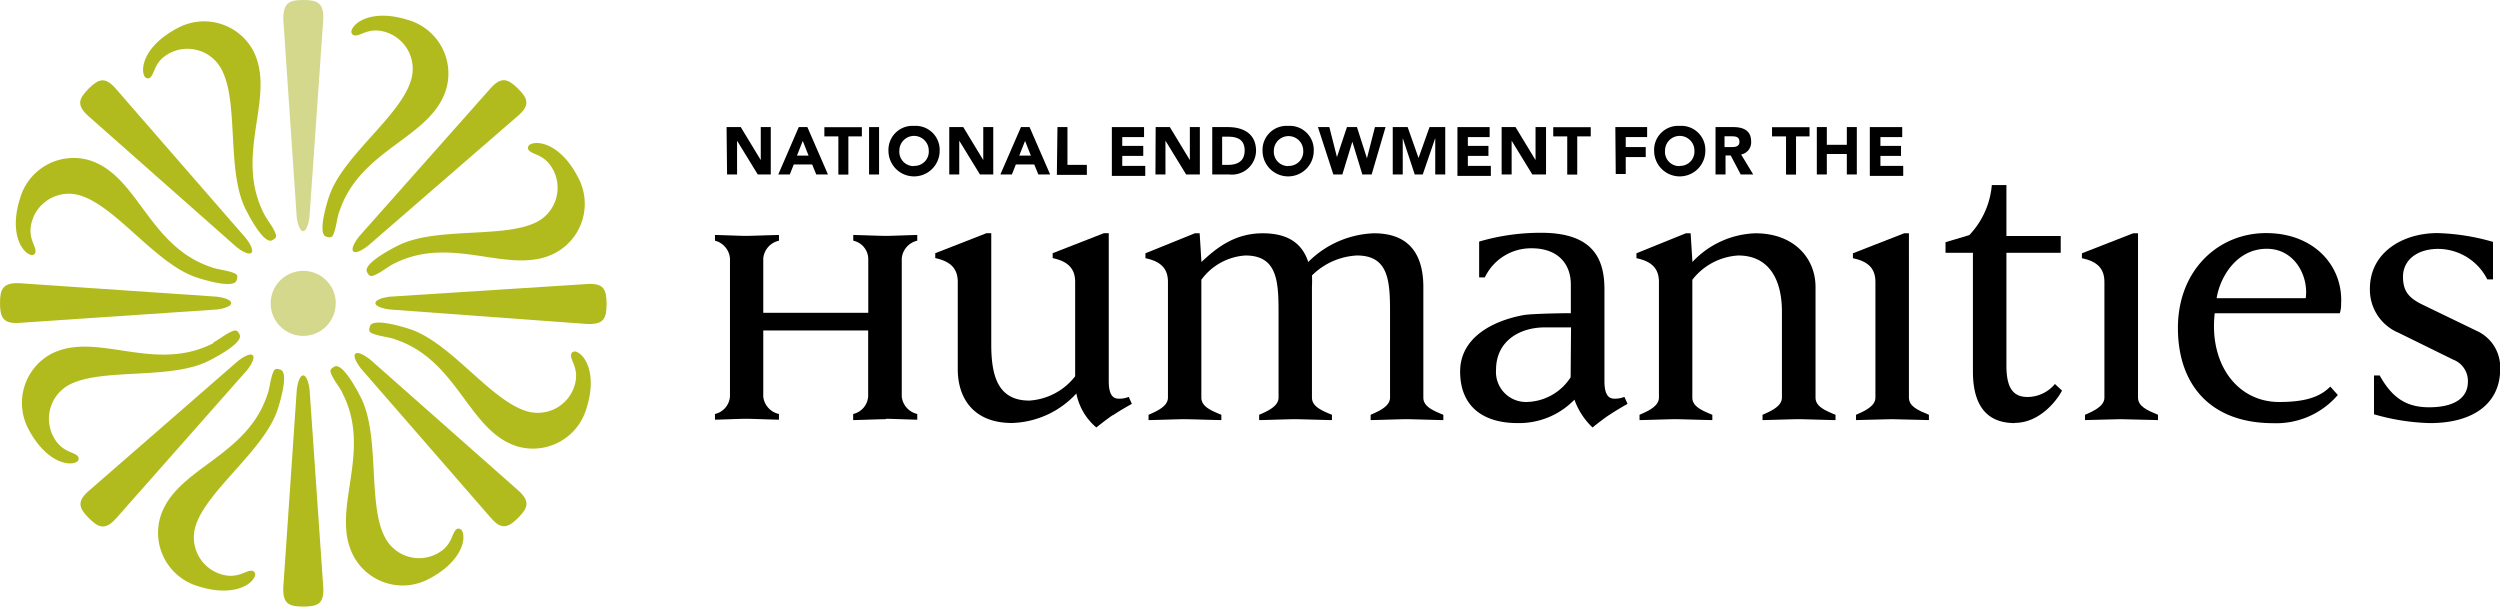 <svg id="e07eb43d-6381-460c-bafc-1270aa1127b9" data-name="NEHLogo" xmlns="http://www.w3.org/2000/svg" viewBox="0 0 250.01 60.66"><defs><style>.fd8d2153-08c1-43ac-95aa-0d92bdd62d14{fill:#d4d88d;}.b52a8a27-e88f-4816-90fb-a67a4e1bccc8{fill:#b2bb1e;}</style></defs><path d="M89.26,42.52c-.62,0-2.78.09-3.27.09V42a1.93,1.93,0,0,0,1.5-1.77V33.65H77v6.62A2,2,0,0,0,78.57,42v.57c-.49,0-2.69-.09-3.31-.09s-2.6.09-3.09.09V42a1.93,1.93,0,0,0,1.5-1.77V26.44a2,2,0,0,0-1.5-1.77V24.1c.49,0,2.56.09,3.09.09s2.82-.09,3.31-.09v.57A2,2,0,0,0,77,26.44v5.44H87.5V26.44A1.9,1.9,0,0,0,86,24.67V24.1c.49,0,2.65.09,3.27.09s2.65-.09,3.13-.09v.57a2,2,0,0,0-1.55,1.77V40.27A2,2,0,0,0,92.4,42v.57c-.49,0-2.61-.09-3.14-.09" transform="translate(-0.67 -0.6)"/><path d="M111.94,42.12c-.71.48-1.63,1.23-1.63,1.23a5.93,5.93,0,0,1-2-3.4,9.1,9.1,0,0,1-6.44,2.95c-3.79,0-5.42-2.42-5.42-5.38V28.8c0-1.41-.79-2.07-2.25-2.39v-.49l5.12-2h.48V35.05c0,3.13.66,5.61,3.8,5.61a6.3,6.3,0,0,0,4.59-2.43V28.8c0-1.41-.79-2.07-2.25-2.39v-.49l5.12-2h.49V38.71c0,1.41.44,1.76,1,1.76a2.51,2.51,0,0,0,1-.18l.31.7s-.95.51-1.88,1.13" transform="translate(-0.67 -0.6)"/><path d="M141.31,42.52c-.57,0-3,.09-3.57.09v-.53c.93-.4,1.94-.88,1.94-1.72v-8.6c0-3.13-.18-5.61-3.31-5.61a6.85,6.85,0,0,0-4.5,2,10.11,10.11,0,0,1,0,1.1V40.36c0,.88.93,1.28,2,1.72v.53c-.57,0-3.13-.09-3.71-.09s-3,.09-3.57.09v-.53c.93-.4,1.94-.88,1.94-1.72v-8.6c0-3.13-.18-5.61-3.31-5.61a5.91,5.91,0,0,0-4.41,2.43V40.36c0,.88.92,1.28,2,1.72v.53c-.58,0-3.13-.09-3.71-.09s-3,.09-3.57.09v-.53c.93-.4,1.94-.88,1.94-1.72V28.8c0-1.41-.79-2.07-2.25-2.38v-.49l4.94-2h.48l.18,2.87c1.59-1.5,3.4-2.87,6.13-2.87s4,1.19,4.55,2.87a9.76,9.76,0,0,1,6.57-2.87c3.79,0,4.94,2.43,4.94,5.38V40.36c0,.88.92,1.28,2,1.72v.53c-.55,0-3.11-.09-3.68-.09" transform="translate(-0.67 -0.6)"/><path d="M161.56,42.12c-.71.48-1.63,1.23-1.63,1.23a7.12,7.12,0,0,1-1.81-2.78,7.71,7.71,0,0,1-5.69,2.34c-3.36,0-5.74-1.59-5.74-5.16,0-3.35,3.18-5.07,6.4-5.65.88-.13,3.71-.18,4.67-.18V29.05c0-2-1.23-3.62-3.92-3.62a5.11,5.11,0,0,0-4.68,2.91h-.57V24.76a21.67,21.67,0,0,1,6.22-.88c5.25,0,6.31,2.69,6.31,5.65v9.18c0,1.41.44,1.76,1,1.76a2.54,2.54,0,0,0,1-.18l.31.7s-.93.51-1.86,1.13m-3.79-8.78h-2.6c-2.61,0-4.9,1.41-4.9,4.24a3,3,0,0,0,3,3.22,5.36,5.36,0,0,0,4.46-2.47Z" transform="translate(-0.67 -0.6)"/><path d="M180.5,42.52c-.57,0-3.05.09-3.57.09v-.53c.93-.4,1.94-.88,1.94-1.72v-8.6c0-3.13-1.24-5.61-4.37-5.61a6.28,6.28,0,0,0-4.59,2.43V40.36c0,.88.93,1.28,2,1.72v.53c-.57,0-3.13-.09-3.71-.09s-3,.09-3.57.09v-.53c.93-.4,1.94-.88,1.94-1.72V28.8c0-1.41-.79-2.07-2.25-2.38v-.49l4.94-2h.48l.18,2.87a9,9,0,0,1,6.31-2.87c3.79,0,6,2.43,6,5.38V40.36c0,.88.93,1.28,2,1.72v.53c-.58,0-3.14-.09-3.71-.09" transform="translate(-0.67 -0.6)"/><path d="M189.85,42.52c-.57,0-3,.09-3.57.09v-.53c.93-.4,1.94-.88,1.94-1.72V28.8c0-1.41-.79-2.07-2.25-2.38v-.49l5.12-2h.48V40.36c0,.88.92,1.28,2,1.72v.53c-.57,0-3.13-.09-3.7-.09" transform="translate(-0.67 -0.6)"/><path d="M202.16,42.91c-2.12,0-4.19-1-4.19-5.16V25.88h-2.74V24.82l2.38-.71a8.29,8.29,0,0,0,2.25-5h1.46V24.2h5.43v1.68h-5.43V37.17c0,2.34.75,3.13,2.12,3.13A3.58,3.58,0,0,0,206.17,39l.71.66c-.48.94-2.21,3.23-4.72,3.23" transform="translate(-0.67 -0.6)"/><path d="M212.75,42.52c-.57,0-3.05.09-3.57.09v-.53c.93-.4,1.94-.88,1.94-1.72V28.8c0-1.41-.79-2.07-2.25-2.38v-.49l5.12-2h.49V40.36c0,.88.93,1.28,2,1.72v.53c-.59,0-3.15-.09-3.72-.09" transform="translate(-0.67 -0.6)"/><path d="M234.68,31.93H222.15c-.57,5.07,2.25,8.87,6.44,8.87,2.38,0,4-.4,5.12-1.54l.75.84A8.11,8.11,0,0,1,228,42.92c-6.22,0-9.53-3.79-9.53-9.53s4-9.48,8.82-9.48,7.72,3.31,7.5,7.1a2.88,2.88,0,0,1-.13.92m-7.32-6.45c-2.91,0-4.63,2.69-5,4.94h8.91c.31-2.2-1.1-4.94-3.88-4.94" transform="translate(-0.67 -0.6)"/><path d="M243.64,42.91a21.94,21.94,0,0,1-5.56-.88V38.15h.57c1.23,2.21,2.64,3.18,4.94,3.18,2.52,0,3.88-.93,3.88-2.56a2.28,2.28,0,0,0-1.46-2.2l-5.47-2.69a4.66,4.66,0,0,1-2.87-4.41c0-3.62,3.27-5.56,6.75-5.56a21.94,21.94,0,0,1,5.56.88v3.75h-.57a5.54,5.54,0,0,0-4.9-3.05c-2.16,0-3.53,1.15-3.53,2.78,0,1.41.53,2.12,2,2.82l5.56,2.69a4,4,0,0,1,2.16,3.71c0,3.48-2.72,5.42-7,5.42" transform="translate(-0.67 -0.6)"/><path d="M73.33,13.31h1.42l2,3.3h0v-3.3h1v4.74H76.45l-2.07-3.38h0v3.38h-1Z" transform="translate(-0.67 -0.6)"/><path d="M80.55,13.31h.86l2.06,4.74H82.3l-.41-1H80.05l-.4,1H78.5Zm.4,1.38-.58,1.47h1.16Z" transform="translate(-0.67 -0.6)"/><path d="M84.46,14.24H83.11v-.92h3.75v.92H85.51v3.82h-1V14.24Z" transform="translate(-0.67 -0.6)"/><path d="M87.58,13.31h1v4.74h-1Z" transform="translate(-0.67 -0.6)"/><path d="M92.08,13.19a2.4,2.4,0,0,1,2.56,2.49,2.56,2.56,0,0,1-5.12,0A2.4,2.4,0,0,1,92.08,13.19Zm0,4a1.43,1.43,0,0,0,1.47-1.53,1.47,1.47,0,1,0-2.94,0A1.43,1.43,0,0,0,92.08,17.21Z" transform="translate(-0.67 -0.6)"/><path d="M95.55,13.31H97l2,3.3h0v-3.3h1v4.74H98.67L96.6,14.67h0v3.38h-1V13.31Z" transform="translate(-0.67 -0.6)"/><path d="M102.77,13.31h.86l2.06,4.74h-1.18l-.41-1h-1.84l-.4,1h-1.15Zm.41,1.38-.58,1.47h1.16Z" transform="translate(-0.67 -0.6)"/><path d="M106.42,13.31h1v3.78h1.94v1h-3Z" transform="translate(-0.67 -0.6)"/><path d="M111.86,13.31h3.22v1H112.9v.88H115v1H112.9v1h2.3v1h-3.34Z" transform="translate(-0.67 -0.6)"/><path d="M116.24,13.31h1.42l2,3.3h0v-3.3h1v4.74h-1.37l-2.07-3.38h0v3.38h-1Z" transform="translate(-0.67 -0.6)"/><path d="M121.9,13.31h1.57c1.53,0,2.81.65,2.81,2.38a2.42,2.42,0,0,1-2.67,2.36H121.9Zm1,3.78h.54c1,0,1.7-.37,1.7-1.45s-.74-1.37-1.63-1.37h-.62v2.82Z" transform="translate(-0.67 -0.6)"/><path d="M129.49,13.19a2.4,2.4,0,0,1,2.56,2.49,2.56,2.56,0,0,1-5.12,0A2.4,2.4,0,0,1,129.49,13.19Zm0,4A1.43,1.43,0,0,0,131,15.68a1.47,1.47,0,1,0-2.94,0A1.43,1.43,0,0,0,129.49,17.21Z" transform="translate(-0.67 -0.6)"/><path d="M132.47,13.31h1.14l.76,3h0l1-3h1l1,3.12h0l.8-3.12h1.06l-1.39,4.74h-.93l-1-3.28h0l-1,3.28h-.9Z" transform="translate(-0.67 -0.6)"/><path d="M139.86,13.31h1.58l1.09,3.09h0l1.1-3.09h1.57v4.74h-1V14.41h0l-1.25,3.64h-.8l-1.2-3.64h0v3.64h-1V13.31Z" transform="translate(-0.67 -0.6)"/><path d="M146.42,13.31h3.22v1h-2.18v.88h2.06v1h-2.06v1h2.3v1h-3.34V13.31Z" transform="translate(-0.67 -0.6)"/><path d="M150.81,13.31h1.42l2,3.3h0v-3.3h1.05v4.74h-1.37l-2.07-3.38h0v3.38h-1V13.31Z" transform="translate(-0.67 -0.6)"/><path d="M157.39,14.24H156v-.92h3.75v.92h-1.35v3.82h-1V14.24Z" transform="translate(-0.67 -0.6)"/><path d="M162.21,13.31h3.18v1h-2.14v1h2v1h-2V18h-1Z" transform="translate(-0.67 -0.6)"/><path d="M168.65,13.19a2.4,2.4,0,0,1,2.56,2.49,2.56,2.56,0,0,1-5.12,0A2.4,2.4,0,0,1,168.65,13.19Zm0,4a1.43,1.43,0,0,0,1.47-1.53,1.47,1.47,0,1,0-2.94,0A1.42,1.42,0,0,0,168.65,17.21Z" transform="translate(-0.67 -0.6)"/><path d="M172.12,13.31H174c1,0,1.79.33,1.79,1.44a1.23,1.23,0,0,1-1,1.3l1.21,2h-1.25l-1-1.9h-.52v1.9h-1V13.31Zm1,2h.62c.38,0,.88,0,.88-.53s-.43-.55-.81-.55h-.68v1.08Z" transform="translate(-0.67 -0.6)"/><path d="M179.23,14.24h-1.35v-.92h3.75v.92h-1.35v3.82h-1V14.24Z" transform="translate(-0.67 -0.6)"/><path d="M182.36,13.31h1v1.77h2V13.31h1v4.74h-1V16h-2v2.05h-1Z" transform="translate(-0.67 -0.6)"/><path d="M187.68,13.31h3.22v1h-2.18v.88h2.06v1h-2.06v1H191v1h-3.34V13.31Z" transform="translate(-0.67 -0.6)"/><path class="fd8d2153-08c1-43ac-95aa-0d92bdd62d14" d="M34.24,30.93A3.25,3.25,0,1,1,31,27.69a3.24,3.24,0,0,1,3.25,3.24" transform="translate(-0.67 -0.6)"/><path class="fd8d2153-08c1-43ac-95aa-0d92bdd62d14" d="M29,2.51C29,.89,29.58.6,31,.6s2.06.3,2,1.92L31.62,22.3c-.06.45-.25,1.42-.64,1.42s-.59-1-.64-1.42Z" transform="translate(-0.67 -0.6)"/><path class="b52a8a27-e88f-4816-90fb-a67a4e1bccc8" d="M49.71,9.45c1.08-1.21,1.74-1,2.75,0s1.25,1.67,0,2.74l-15,13c-.35.27-1.18.83-1.46.55s.28-1.11.55-1.46Z" transform="translate(-0.67 -0.6)"/><path class="b52a8a27-e88f-4816-90fb-a67a4e1bccc8" d="M59.42,29c1.62-.09,1.91.54,1.91,2s-.3,2.06-1.92,2L39.63,31.55c-.44-.06-1.42-.25-1.42-.64s1-.59,1.42-.64Z" transform="translate(-0.67 -0.6)"/><path class="b52a8a27-e88f-4816-90fb-a67a4e1bccc8" d="M52.49,49.64c1.21,1.08,1,1.74,0,2.74s-1.67,1.25-2.74,0l-13-14.94c-.27-.35-.83-1.18-.55-1.46s1.11.28,1.46.55Z" transform="translate(-0.67 -0.6)"/><path class="b52a8a27-e88f-4816-90fb-a67a4e1bccc8" d="M33,59.35c.09,1.62-.54,1.91-2,1.91s-2.06-.3-2-1.92l1.35-19.78c.05-.44.25-1.42.64-1.42s.59,1,.64,1.42Z" transform="translate(-0.67 -0.6)"/><path class="b52a8a27-e88f-4816-90fb-a67a4e1bccc8" d="M12.3,52.42c-1.08,1.21-1.74,1-2.74,0s-1.24-1.67,0-2.74l14.93-13c.35-.27,1.18-.83,1.46-.55s-.28,1.11-.55,1.46Z" transform="translate(-0.67 -0.6)"/><path class="b52a8a27-e88f-4816-90fb-a67a4e1bccc8" d="M2.58,32.89C1,33,.67,32.35.67,30.92s.3-2.06,1.92-2l19.78,1.35c.44.05,1.42.25,1.42.64s-1,.59-1.42.64Z" transform="translate(-0.67 -0.6)"/><path class="b52a8a27-e88f-4816-90fb-a67a4e1bccc8" d="M9.52,12.22c-1.21-1.08-1-1.74,0-2.74s1.67-1.25,2.74,0l13,14.94c.28.35.83,1.18.55,1.46s-1.11-.28-1.46-.55Z" transform="translate(-0.67 -0.6)"/><path class="b52a8a27-e88f-4816-90fb-a67a4e1bccc8" d="M34.57,21.83c-.19.61-.25,1.26-.44,1.87s-.29.74-.85.56c-.89-.29.12-3.47.27-3.93,1.3-4.06,7.05-8,8.19-11.61a3.85,3.85,0,0,0-2.46-4.9c-1.82-.58-2.59.51-3.24.3a.38.38,0,0,1-.21-.48c.28-.89,2.23-2.17,5.79-1a5.57,5.57,0,0,1,3.65,6.94c-1.55,4.91-8.66,5.88-10.7,12.29" transform="translate(-0.67 -0.6)"/><path class="b52a8a27-e88f-4816-90fb-a67a4e1bccc8" d="M40,27c-.57.3-1.07.72-1.63,1s-.73.32-1-.2c-.43-.83,2.54-2.36,3-2.59,3.79-2,10.68-.71,14-2.42A3.85,3.85,0,0,0,56,17.61c-.88-1.7-2.19-1.47-2.51-2.08a.39.39,0,0,1,.2-.49c.83-.43,3.11,0,4.83,3.37a5.57,5.57,0,0,1-2.33,7.49C51.65,28.27,45.94,23.93,40,27" transform="translate(-0.67 -0.6)"/><path class="b52a8a27-e88f-4816-90fb-a67a4e1bccc8" d="M40.1,34.5c-.61-.19-1.26-.25-1.87-.44s-.74-.29-.56-.84c.28-.89,3.46.12,3.93.27,4.07,1.3,8,7,11.61,8.19a3.85,3.85,0,0,0,4.9-2.46c.58-1.82-.51-2.59-.31-3.24a.38.38,0,0,1,.48-.21c.89.28,2.17,2.23,1,5.8a5.57,5.57,0,0,1-6.94,3.65c-4.89-1.57-5.86-8.68-12.27-10.72" transform="translate(-0.67 -0.6)"/><path class="b52a8a27-e88f-4816-90fb-a67a4e1bccc8" d="M34.92,39.89c-.3-.57-.72-1.07-1-1.63s-.32-.72.2-1c.83-.43,2.36,2.54,2.59,3,2,3.79.71,10.68,2.42,14A3.84,3.84,0,0,0,44.32,56c1.7-.87,1.47-2.19,2.07-2.51a.39.39,0,0,1,.49.2c.43.83-.05,3.11-3.37,4.83A5.57,5.57,0,0,1,36,56.16c-2.36-4.58,2-10.3-1.1-16.27" transform="translate(-0.67 -0.6)"/><path class="b52a8a27-e88f-4816-90fb-a67a4e1bccc8" d="M27.44,40c.19-.61.25-1.27.44-1.87s.29-.74.84-.56c.89.29-.12,3.47-.27,3.93-1.3,4.07-7,8.05-8.19,11.61a3.85,3.85,0,0,0,2.46,4.9c1.82.58,2.59-.51,3.24-.31a.39.39,0,0,1,.21.49c-.28.89-2.24,2.17-5.8,1a5.57,5.57,0,0,1-3.65-6.94c1.56-4.91,8.67-5.88,10.72-12.28" transform="translate(-0.67 -0.6)"/><path class="b52a8a27-e88f-4816-90fb-a67a4e1bccc8" d="M22,34.85c.57-.3,1.07-.72,1.63-1s.73-.32,1,.2c.43.83-2.54,2.36-3,2.59-3.8,2-10.68.71-14,2.42A3.85,3.85,0,0,0,6,44.25c.88,1.7,2.19,1.47,2.51,2.07a.39.39,0,0,1-.2.49c-.82.43-3.11-.05-4.83-3.37A5.57,5.57,0,0,1,5.77,36c4.58-2.36,10.3,2,16.27-1.1" transform="translate(-0.67 -0.6)"/><path class="b52a8a27-e88f-4816-90fb-a67a4e1bccc8" d="M21.9,27.36c.61.19,1.26.25,1.87.44s.74.29.56.84c-.29.89-3.47-.12-3.93-.27-4.07-1.3-8-7-11.61-8.19a3.85,3.85,0,0,0-4.9,2.46c-.58,1.82.51,2.59.31,3.24a.36.36,0,0,1-.48.2c-.89-.28-2.17-2.24-1-5.79a5.57,5.57,0,0,1,6.94-3.65c4.89,1.57,5.86,8.68,12.27,10.72" transform="translate(-0.67 -0.6)"/><path class="b52a8a27-e88f-4816-90fb-a67a4e1bccc8" d="M27.08,22c.3.57.72,1.07,1,1.63s.32.73-.2,1c-.83.43-2.36-2.54-2.59-3-2-3.79-.71-10.67-2.42-14a3.85,3.85,0,0,0-5.2-1.73c-1.7.87-1.47,2.19-2.07,2.51a.39.39,0,0,1-.49-.2c-.43-.83.05-3.11,3.37-4.83A5.58,5.58,0,0,1,26,5.68C28.34,10.28,24,16,27.08,22" transform="translate(-0.67 -0.6)"/></svg>